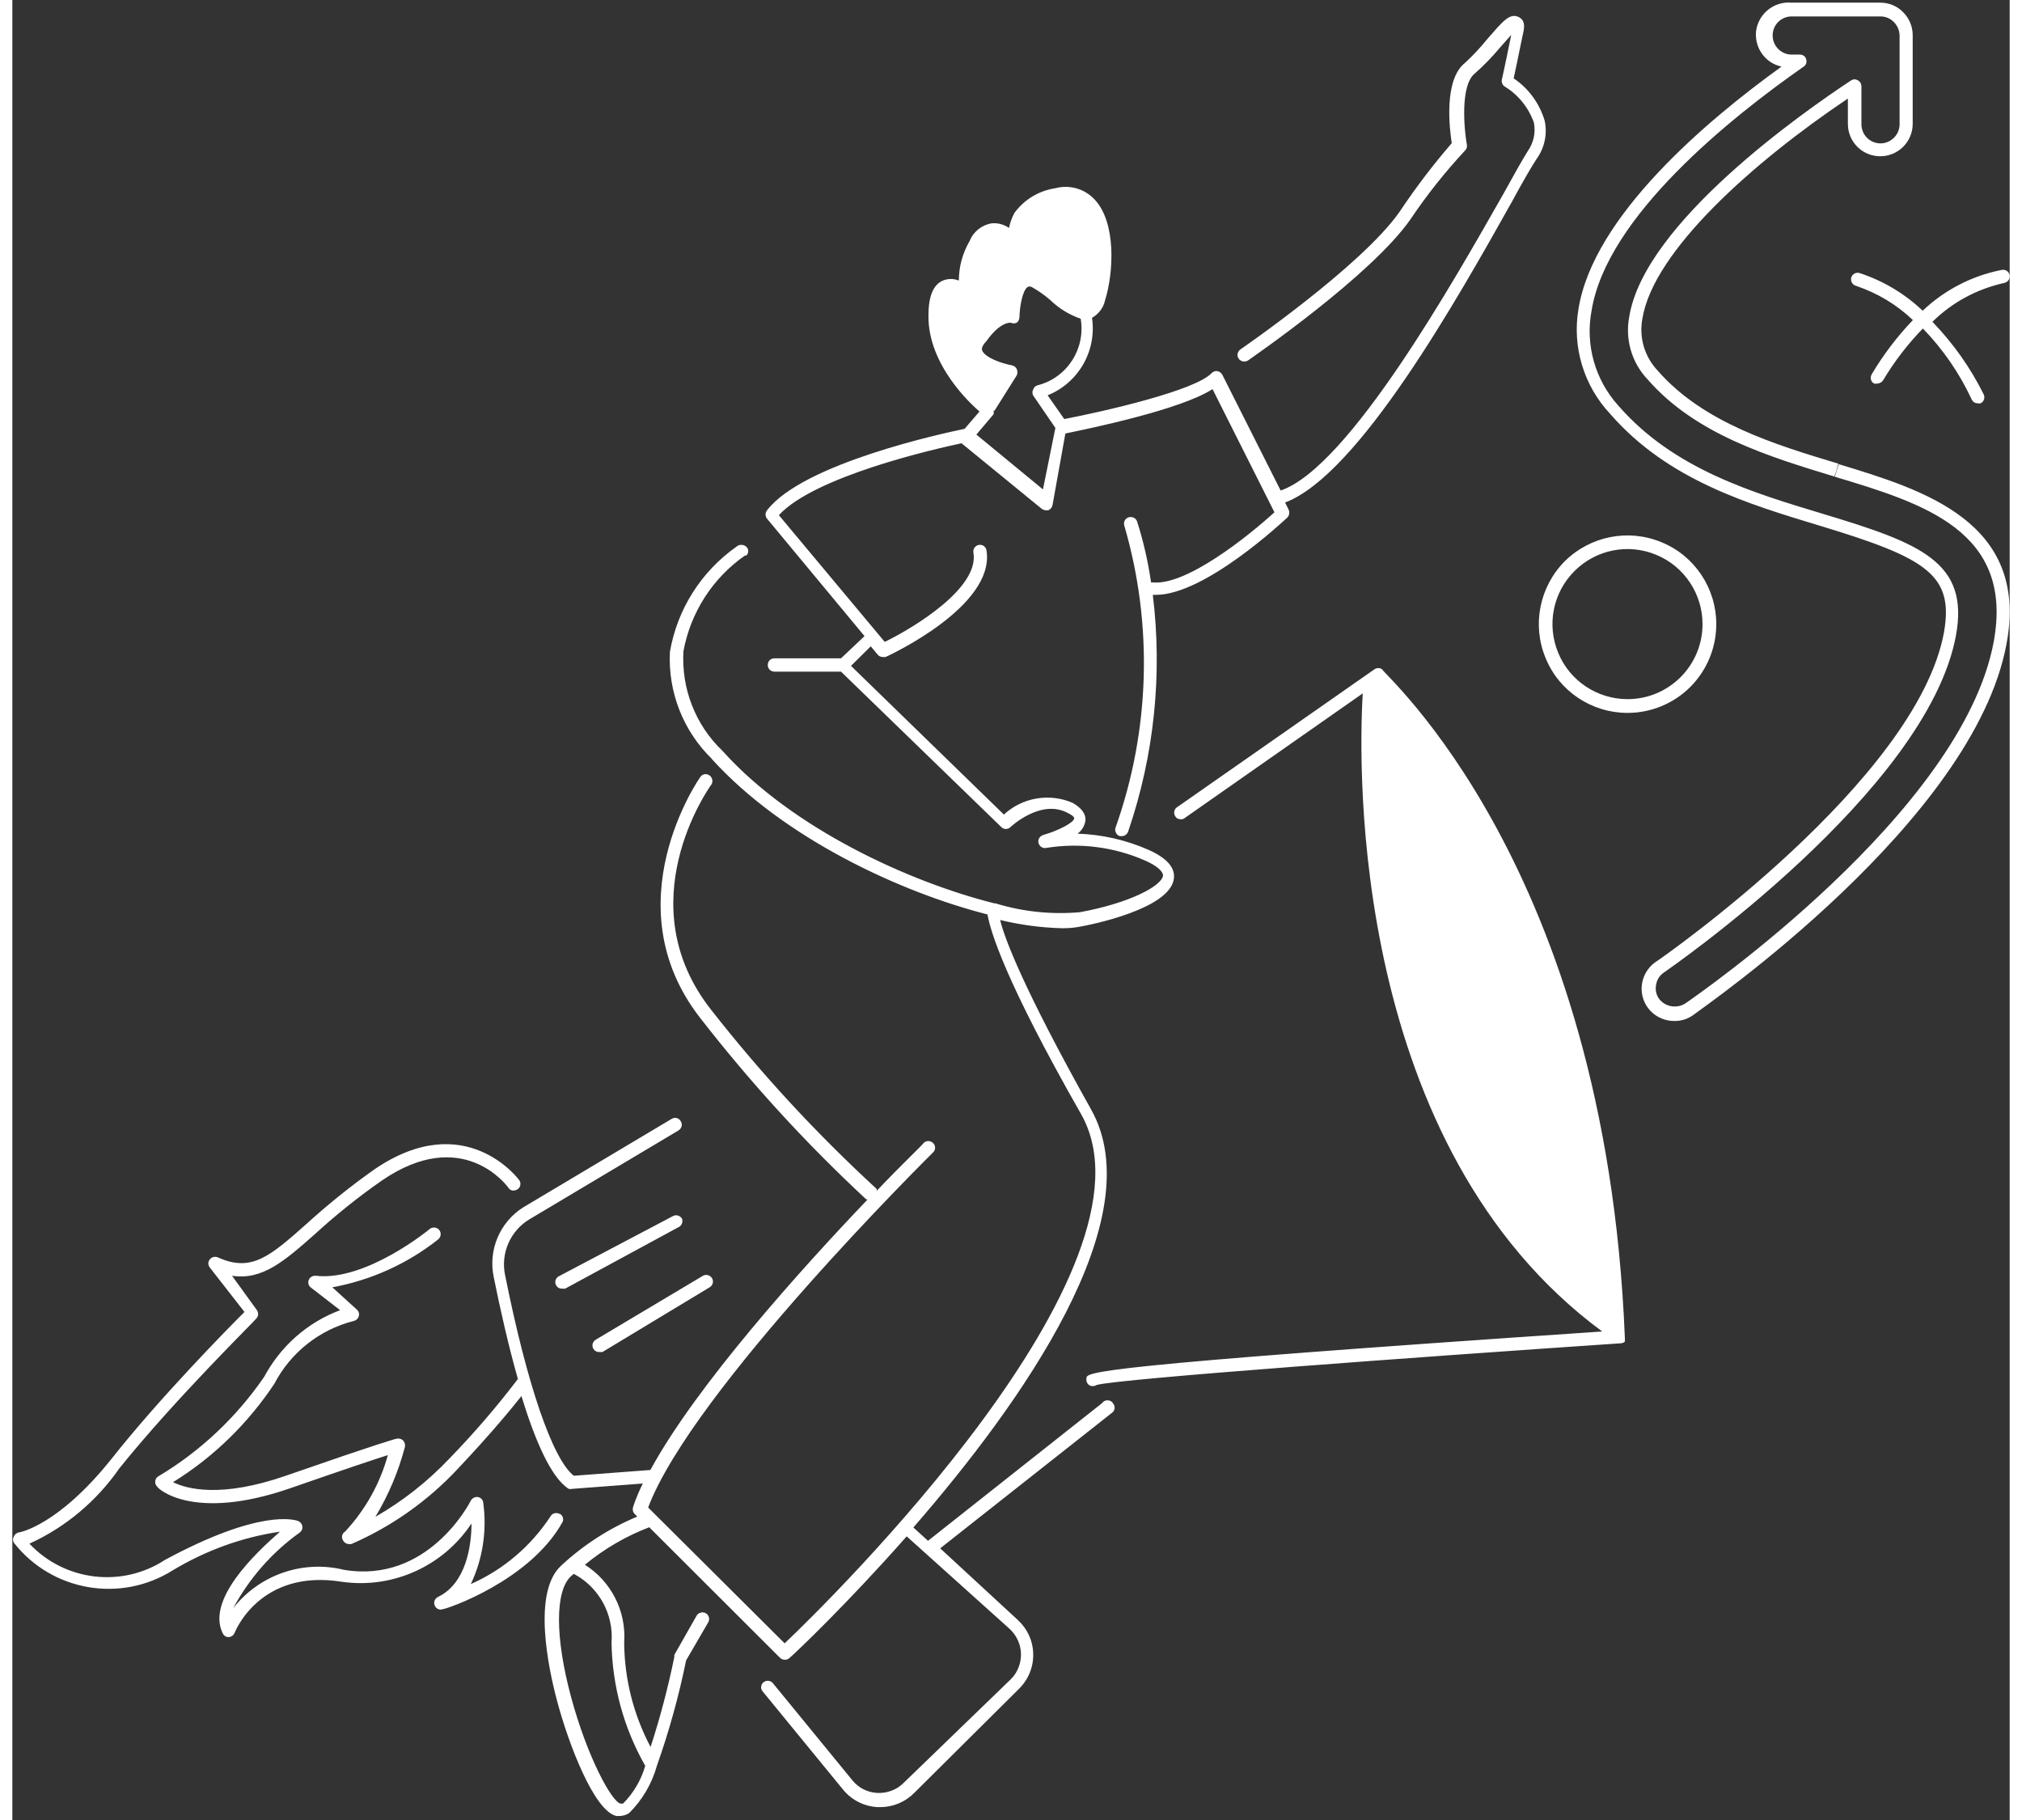 <svg version="1.2" xmlns="http://www.w3.org/2000/svg" viewBox="0 0 90 82" width="40" height="36">
	<rect x="0" y="0" width="90" height="82" fill="#333333" stroke="none"/>
	<style>
		.s0 { fill: #ffff }
	</style>
	<path class="s0" d="m72.66 60.27q0.01 0.05 0 0.09v0.09q-0.07 0.06-0.16 0.07c-9 0.61-22.66 1.6-23.64 1.88q-0.08 0.05-0.17 0.05h-0.06q-0.12-0.02-0.19-0.13-0.06-0.1-0.04-0.22c0-0.28 0.12-0.55 23.24-2.11-11.29-8.33-11-25.28-10.79-28.75l-8 5.6q-0.1 0.09-0.23 0.07-0.14-0.01-0.21-0.12-0.08-0.11-0.05-0.25 0.03-0.12 0.15-0.19l8.86-6.19c0.11-0.08 0.25-0.08 0.36 0-0.04 0.15 10.07 8.76 10.93 30.11zm-48 7.94q-0.11-0.06-0.23-0.03-0.12 0.03-0.18 0.14c-0.88 1.34-2.12 2.4-3.59 3.05 0.54-1.14 0.73-2.41 0.56-3.66-0.01-0.13-0.11-0.24-0.24-0.26-0.13-0.02-0.26 0.05-0.32 0.16-0.08 0.16-1.95 3.74-5.71 3.12-1.86-0.46-3.82 0.22-5 1.73 0.73-1.35 1.75-2.52 3-3.41q0.14-0.11 0.12-0.28-0.03-0.17-0.19-0.24c-0.16-0.06-1.72-0.56-6 1.75-1.94 1.27-4.52 0.96-6.11-0.73 1.63-0.74 3.03-1.92 4.05-3.39 2.54-3.16 6.18-6.72 6.18-6.76 0.1-0.11 0.1-0.28 0-0.4l-1.1-1.52c1.37 0.21 2.37-0.67 3.75-1.89q1.42-1.3 3-2.4c3.62-2.48 5.62 0.21 5.7 0.32q0.07 0.11 0.19 0.13 0.13 0.01 0.23-0.06 0.1-0.07 0.12-0.19 0.02-0.12-0.05-0.22c0 0-2.41-3.3-6.53-0.48q-1.6 1.13-3.05 2.45c-1.65 1.46-2.48 2.2-4 1.51-0.13-0.05-0.27-0.02-0.36 0.09-0.09 0.11-0.09 0.26 0 0.37l1.56 2c-0.78 0.78-3.83 3.88-6 6.63-2.4 3-4.13 3.3-4.15 3.3q-0.17 0.03-0.24 0.18-0.08 0.15 0 0.29c1.72 2.19 4.81 2.72 7.16 1.24 1.48-0.89 3.12-1.49 4.83-1.74-1.14 1-3.32 3.07-2.58 4.58q0.09 0.17 0.27 0.17 0.19-0.02 0.27-0.2c0 0 1.11-2.9 4.85-2.29 2.28 0.32 4.55-0.71 5.82-2.63 0 1-0.24 2.7-1.51 3.31-0.14 0.07-0.21 0.23-0.15 0.38 0.06 0.15 0.22 0.23 0.37 0.17 0.16 0 3.94-1.28 5.4-3.94 0.05-0.13 0-0.28-0.12-0.35zm24.92-5q0.09 0.09 0.09 0.21 0 0.12-0.09 0.21l-7.77 6.13 3.51 3.24c0.42 0.39 0.67 0.93 0.68 1.5 0.02 0.59-0.21 1.16-0.63 1.58l-4.74 4.71c-0.4 0.4-0.95 0.63-1.52 0.63h-0.11c-0.61-0.03-1.17-0.31-1.56-0.78l-3.61-4.41c-0.12-0.12-0.12-0.3 0-0.42 0.12-0.11 0.3-0.11 0.42 0l3.61 4.41c0.28 0.34 0.68 0.54 1.12 0.56 0.44 0.02 0.87-0.14 1.18-0.45l4.84-4.68c0.3-0.3 0.46-0.72 0.45-1.14-0.01-0.43-0.2-0.83-0.51-1.12l-4.64-4.17c-2.7 3.06-5 5.24-5.28 5.48q-0.09 0.08-0.21 0.08-0.12 0-0.21-0.08l-5.9-5.89q-1.59 0.61-2.9 1.69c1.19 0.75 1.87 2.1 1.77 3.5 0.01 1.64 0.42 3.26 1.19 4.71q0.65-2 1.07-4.06v-0.09l1-1.76q0.06-0.11 0.18-0.14 0.12-0.04 0.23 0.02c0.15 0.08 0.2 0.27 0.12 0.41l-1 1.72q-0.49 2.41-1.31 4.73c-0.23 0.82-0.66 1.56-1.26 2.15q-0.19 0.12-0.42 0.13h-0.15c-1-0.22-2.16-3.24-2.68-5.21-0.38-1.43-1.12-4.87 0.19-6.07 1-0.93 2.16-1.68 3.43-2.21l-0.12-0.12q-0.12-0.13-0.07-0.31 0.18-0.54 0.44-1.06l-3.18 0.24q-0.08 0.02-0.16 0c-0.79-0.5-1.51-2.16-2.13-4.18-0.46 0.58-1.36 1.68-2.86 3.27-1.35 1.45-2.99 2.61-4.81 3.4h-0.1q-0.17-0.01-0.26-0.15-0.07-0.1-0.05-0.23 0.03-0.12 0.14-0.19c0.91-0.98 1.57-2.16 1.92-3.44-0.6 0.19-1.86 0.61-4.39 1.49-4.41 1.53-6 0-6-0.07q-0.11-0.1-0.09-0.25 0.02-0.15 0.15-0.22c1.89-1.13 3.51-2.66 4.76-4.48 0.74-1.38 1.95-2.45 3.42-3l-1.33-1.03c-0.1-0.08-0.13-0.22-0.08-0.34 0.05-0.12 0.18-0.19 0.31-0.18 2.26 0.26 5.11-2.08 5.14-2.11 0.13-0.1 0.32-0.08 0.42 0.04 0.11 0.13 0.09 0.32-0.04 0.43-1.39 1.1-3.03 1.84-4.77 2.16l1.1 1q0.14 0.13 0.09 0.31-0.06 0.17-0.24 0.21c-1.53 0.39-2.83 1.42-3.56 2.82-1.19 1.79-2.74 3.31-4.57 4.44 0.63 0.31 2.17 0.72 5.08-0.29 4.23-1.47 4.93-1.66 5-1.67q0.17-0.03 0.29 0.08 0.11 0.13 0.08 0.29-0.44 1.67-1.33 3.15 1.86-1.07 3.34-2.63 1.65-1.7 3.08-3.58c-0.42-1.48-0.79-3.11-1.09-4.6-0.25-1.21 0.27-2.45 1.31-3.12l6.71-4c0.15-0.09 0.33-0.04 0.41 0.11 0.09 0.14 0.04 0.32-0.1 0.41l-6.71 4c-0.86 0.51-1.31 1.52-1.11 2.5 1 5 2.15 8.32 3.1 9.06l3.45-0.26c2.09-3.84 6.84-9.1 9.79-12.19h-0.06q-4.07-3.78-7.48-8.17c-4-5.12-0.05-10.8 0-10.86q0.07-0.11 0.2-0.13 0.12-0.01 0.22 0.06 0.1 0.07 0.12 0.2 0.02 0.12-0.05 0.22c-0.16 0.22-3.76 5.37 0 10.14q3.4 4.34 7.46 8.07v0.08c1.17-1.23 2-2 2.11-2.15q0.09-0.09 0.21-0.09 0.13 0 0.22 0.09c0.12 0.12 0.12 0.31 0 0.42-0.11 0.11-10.85 10.72-12.84 16l6.15 6.12c2-1.89 17.28-16.91 13.36-23.84-3.45-6.05-4.09-8.26-4.22-9-3.93-1-9.19-3.44-12.42-7h0.01c-1.3-1.26-1.99-3.02-1.9-4.83 0.33-1.92 1.41-3.62 3-4.74 0.12-0.11 0.31-0.11 0.44 0q0.09 0.08 0.09 0.2 0 0.12-0.09 0.2h-0.06c-1.46 1.02-2.45 2.57-2.77 4.31-0.1 1.68 0.54 3.33 1.76 4.49 3.14 3.5 8.42 5.91 12.25 6.87h0.05c1.23 0.38 2.52 0.51 3.8 0.4 2.24-0.41 3.69-1.18 3.75-1.65 0-0.19-0.27-0.44-0.79-0.67-1.4-0.62-2.95-0.82-4.46-0.58-0.16 0.04-0.32-0.06-0.36-0.22-0.04-0.15 0.05-0.31 0.21-0.36 0.7-0.2 1.38-0.56 1.4-0.75 0 0 0-0.1-0.27-0.23-1.22-0.68-2.59 0.61-2.6 0.62-0.12 0.12-0.31 0.12-0.42 0l-7.22-7h-3c-0.17 0-0.3-0.13-0.3-0.3 0-0.17 0.13-0.3 0.3-0.3h3l1.06-1-4.4-5.3c-0.08-0.1-0.08-0.25 0-0.36 1.62-2.13 8-3.49 8.91-3.68l0.67-0.78c-0.36-0.31-2.33-2.09-2.3-4.33q0-1.29 0.65-1.57 0.36-0.14 0.72 0c0-0.63 0.17-1.24 0.49-1.79 0.17-0.42 0.55-0.72 1-0.79q0.42-0.03 0.77 0.21 0.07-0.35 0.24-0.67c0.44-0.61 1.11-1.01 1.85-1.12 0.63-0.17 1.31 0.02 1.76 0.5 1 1.05 0.86 3.33 0.48 4.54-0.07 0.34-0.29 0.63-0.59 0.8 0.22 1.49-0.61 2.93-2 3.49l0.75 1.07c1.77-0.34 5.9-1.28 6.64-2.07q0.11-0.11 0.26-0.09 0.14 0.03 0.22 0.16l2.63 5.22c3.1-1.06 7.89-9.6 10-13.3q0.79-1.44 1.14-2c0.26-0.37 0.36-0.83 0.27-1.28-0.24-0.67-0.7-1.25-1.31-1.62-0.11-0.07-0.16-0.2-0.13-0.33 0 0 0.1-0.41 0.42-2l-0.53 0.6q-0.51 0.61-1.11 1.14c-0.67 0.53-0.48 2.54-0.36 3.2q0.03 0.16-0.08 0.27-1.35 1.45-2.46 3.1c-1.77 2.54-7.1 6.2-7.32 6.36-0.14 0.09-0.33 0.05-0.42-0.08q-0.07-0.1-0.05-0.22 0.03-0.13 0.13-0.2c0 0 5.46-3.75 7.17-6.2q1.08-1.62 2.35-3.09c-0.1-0.65-0.37-2.86 0.6-3.62q0.54-0.5 1-1.07c0.69-0.79 1-1.18 1.4-1 0.4 0.18 0.23 0.64 0.18 0.9-0.22 1.06-0.33 1.61-0.39 1.87 0.67 0.45 1.15 1.11 1.39 1.88 0.14 0.6 0.01 1.24-0.35 1.74-0.22 0.33-0.61 1-1.12 1.94-2.44 4.35-6.9 12.3-10.22 13.55l0.16 0.32q0.08 0.2-0.06 0.36c-0.16 0.14-3.7 3.48-5.92 3.48h-0.14c0.44 3.59 0.06 7.24-1.11 10.66-0.04 0.12-0.15 0.21-0.28 0.21h-0.1q-0.12-0.04-0.17-0.15-0.06-0.11-0.02-0.23c1.55-4.37 1.7-9.13 0.4-13.59-0.06-0.16 0.02-0.33 0.18-0.39 0.16-0.05 0.33 0.02 0.39 0.18q0.43 1.35 0.63 2.75h0.08c1.52 0.15 4.32-2.1 5.48-3.16l-2.79-5.55c-1.43 0.93-5.56 1.78-6.63 2l-0.58 3.23q-0.04 0.16-0.19 0.23h-0.11q-0.11-0.01-0.19-0.07l-3.61-2.95c-1.26 0.27-6.62 1.49-8.23 3.24l4.77 5.71c1.37-0.67 4.24-2.43 4-4q-0.03-0.13 0.04-0.24 0.08-0.11 0.2-0.13 0.14-0.02 0.24 0.06 0.1 0.09 0.11 0.22c0.36 2.49-4.35 4.68-4.55 4.77q-0.07 0.01-0.13 0-0.14 0-0.23-0.11l-0.31-0.37-0.89 0.88 6.89 6.7c0.83-0.77 2.05-0.98 3.09-0.53q0.64 0.36 0.58 0.83-0.07 0.35-0.35 0.56 1.67 0.06 3.2 0.73 1.23 0.55 1.14 1.29c-0.16 1.38-3.81 2.1-4.23 2.17q-0.42 0.08-0.84 0.07-1.4-0.04-2.76-0.37c0.19 0.79 1 3 4.09 8.52 2.78 4.91-3.1 13.21-8 18.85l0.66 0.6 7.84-6.2q0.09-0.13 0.25-0.13 0.15 0 0.25 0.13zm-5.88-47.42c0.13 0.32 0.86 0.58 1.34 0.67q0.15 0.03 0.22 0.17 0.06 0.14 0 0.28l-1 1.59q-0.03 0.01-0.05 0 0.03 0.08 0 0.17l-0.77 0.91 3 2.47 0.56-2.77-1-1.46q-0.07-0.14 0-0.27 0.05-0.15 0.2-0.19c1.33-0.34 2.17-1.65 1.94-3q-0.78-0.27-1.37-0.84-0.39-0.34-0.84-0.59c-0.12-0.05-0.16 0-0.18 0-0.24 0.16-0.36 0.91-0.37 1.37q-0.01 0.15-0.12 0.24-0.14 0.06-0.27 0c0 0-0.46-0.07-1.09 0.82-0.26 0.27-0.21 0.39-0.2 0.43zm-18.4 55.12l-0.12 0.1c-0.73 0.66-0.73 2.76 0 5.46 0.73 2.7 1.82 4.69 2.22 4.79q0.06 0.01 0.12 0 0.71-0.72 1-1.7c-0.97-1.7-1.49-3.61-1.52-5.56 0.1-1.28-0.57-2.49-1.7-3.09zm57-50l-0.09 0.28-0.09 0.29c4 1.2 8.08 2.45 7.16 7.44-1.43 7.7-13.38 15.93-13.88 16.28-0.39 0.26-0.92 0.17-1.2-0.2q-0.2-0.29-0.13-0.64 0.06-0.35 0.36-0.55c0.11-0.08 11.85-8.14 13.15-15.18 0.61-3.32-1.62-4.16-6-5.48-3.14-0.95-6.71-2-9.21-4.87-1.05-1.16-1.5-2.74-1.21-4.28 0.68-4.24 6.28-8.71 9.56-11 0.11-0.07 0.15-0.21 0.11-0.33-0.03-0.13-0.15-0.21-0.28-0.21h-0.37c-0.48 0-0.86-0.39-0.86-0.86 0-0.48 0.38-0.86 0.86-0.86h4c0.47 0 0.85 0.39 0.86 0.86v4c0 0.47-0.39 0.86-0.86 0.86-0.48 0-0.86-0.39-0.86-0.86v-1.72q-0.01-0.18-0.16-0.26-0.15-0.09-0.3 0c-2.17 1.43-9.31 6.42-10 10.64-0.2 1.03 0.11 2.09 0.84 2.85 2.16 2.47 5.48 3.47 8.4 4.36l0.1-0.29 0.08-0.29c-2.86-0.86-6.08-1.84-8.13-4.18-0.6-0.63-0.86-1.5-0.7-2.35 0.49-3.05 5-7.06 9.26-9.92v1.14c0 0.81 0.65 1.46 1.46 1.46 0.8 0 1.46-0.65 1.46-1.46v-4c0-0.39-0.16-0.76-0.43-1.03-0.27-0.28-0.64-0.43-1.03-0.43h-4c-0.77-0.07-1.46 0.47-1.59 1.23-0.11 0.76 0.38 1.49 1.14 1.65-3.4 2.45-8.48 6.75-9.15 10.92-0.29 1.71 0.24 3.46 1.43 4.73 2.61 3 6.26 4.07 9.49 5.05 4.79 1.45 6 2.21 5.55 4.79-1.23 6.69-12.78 14.71-12.9 14.79-0.57 0.34-0.85 1.02-0.67 1.66 0.18 0.64 0.77 1.07 1.44 1.06q0.45 0 0.82-0.26c0.52-0.4 12.66-8.74 14.13-16.74 1.02-5.49-3.75-6.93-7.57-8.09zm-52.12 34c-0.09-0.14-0.26-0.2-0.41-0.12l-5.14 2.71q-0.11 0.06-0.15 0.17-0.04 0.12 0.02 0.23 0.08 0.16 0.27 0.16h0.14l5.09-2.76q0.12-0.05 0.17-0.17 0.05-0.12 0-0.24zm-3.73 6q0.07 0.02 0.15 0l4.82-2.91q0.1-0.06 0.14-0.18 0.03-0.12-0.03-0.23c-0.09-0.14-0.27-0.19-0.41-0.11l-4.83 2.88q-0.1 0.06-0.14 0.18-0.03 0.12 0.03 0.23 0.09 0.14 0.26 0.15zm56.78-48.61q-0.12-0.03-0.23 0.03-0.1 0.06-0.14 0.18c-0.04 0.16 0.06 0.33 0.22 0.37q1.45 0.49 2.56 1.54-1.07 1.12-1.86 2.45-0.06 0.11-0.03 0.23 0.03 0.12 0.14 0.18 0.08 0.02 0.15 0 0.17-0.01 0.26-0.15 0.76-1.27 1.79-2.33 1.37 1.42 2.2 3.2 0.09 0.17 0.27 0.17 0.07 0.02 0.13 0c0.15-0.07 0.21-0.25 0.14-0.4q-0.9-1.81-2.31-3.27c0.89-0.88 2.01-1.48 3.23-1.75 0.16-0.03 0.27-0.18 0.25-0.34q-0.02-0.12-0.12-0.2-0.1-0.07-0.23-0.05c-1.34 0.26-2.58 0.9-3.57 1.84-0.81-0.77-1.78-1.35-2.85-1.7zm-10.45 19.82c-1.61 0-3.08-0.97-3.69-2.47-0.62-1.49-0.28-3.21 0.86-4.36 1.15-1.14 2.87-1.48 4.36-0.86 1.5 0.61 2.47 2.08 2.47 3.69 0 1.06-0.42 2.08-1.17 2.83-0.75 0.75-1.77 1.17-2.83 1.17zm3.38-4c0-1.36-0.82-2.6-2.08-3.12-1.27-0.53-2.72-0.24-3.69 0.73-0.97 0.97-1.26 2.42-0.73 3.69 0.52 1.26 1.76 2.08 3.12 2.08 1.86 0 3.37-1.5 3.38-3.36z"/>
</svg>

